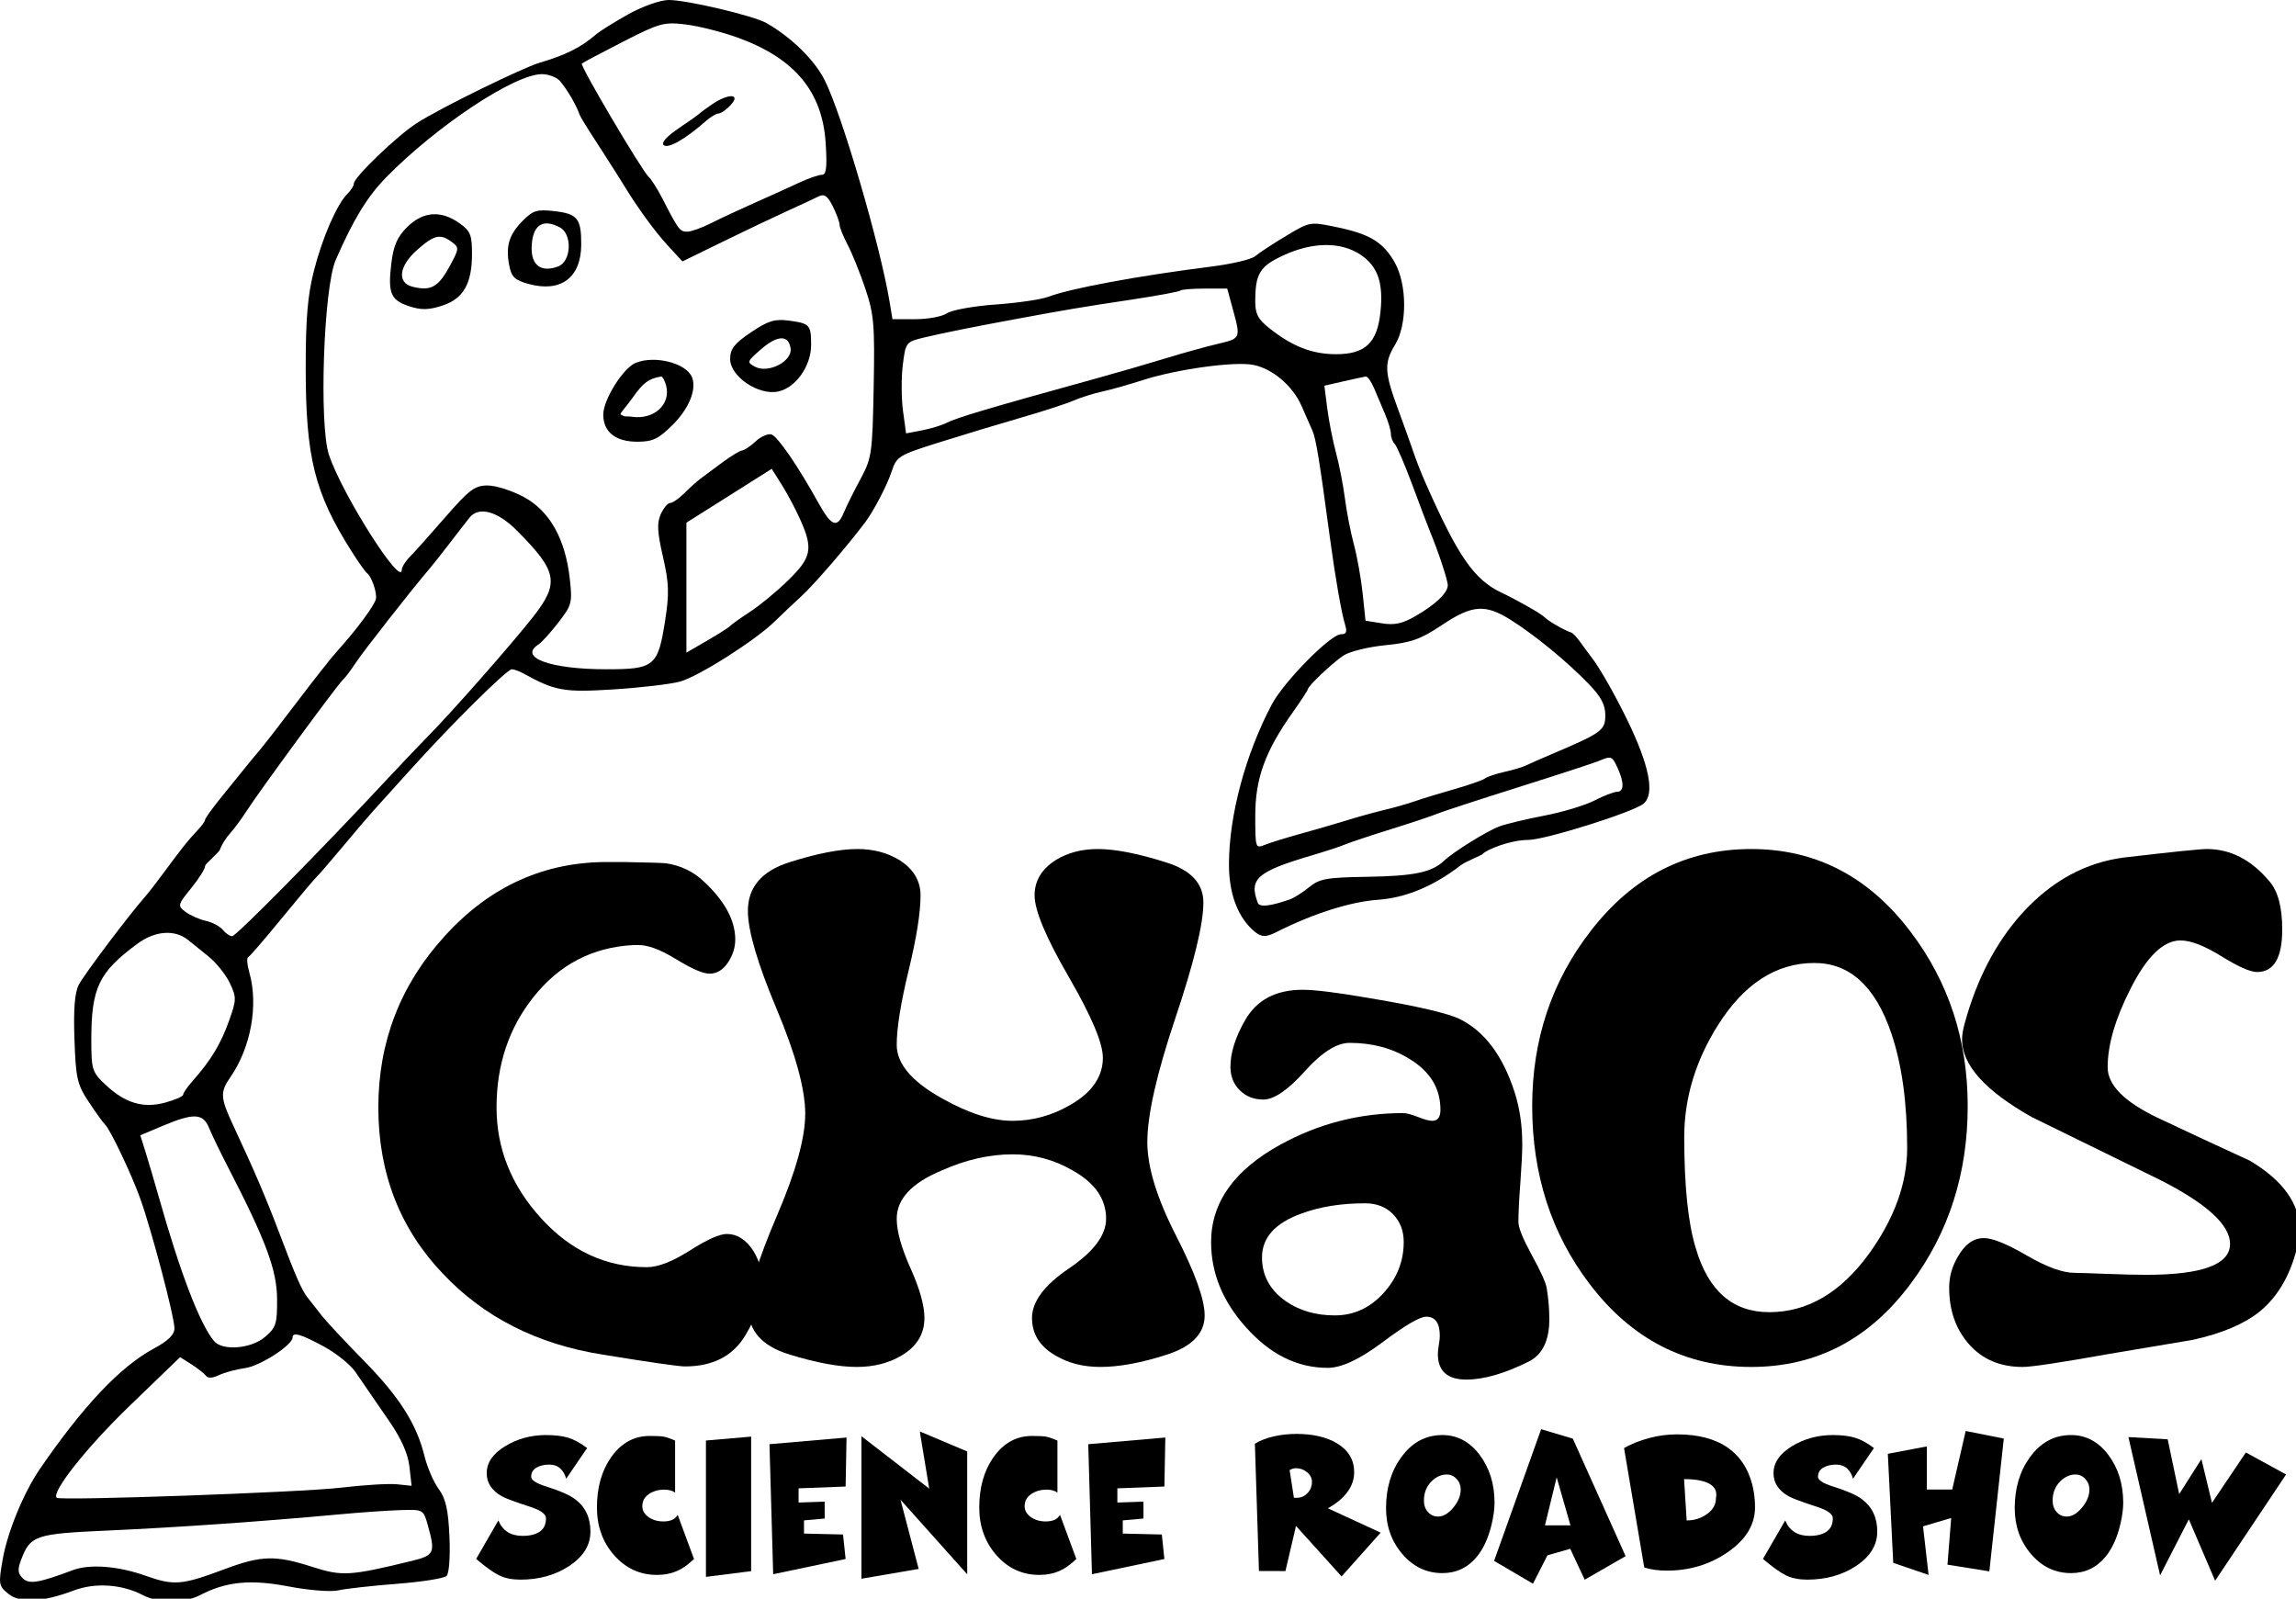 <?xml version="1.0" encoding="UTF-8" standalone="no"?>
<!-- Created with Inkscape (http://www.inkscape.org/) -->

<svg
   width="67.435mm"
   height="46.953mm"
   viewBox="0 0 67.435 46.953"
   version="1.1"
   id="svg8"
   inkscape:version="1.1 (c68e22c387, 2021-05-23)"
   sodipodi:docname="CHaOS Logo.svg"
   xmlns:inkscape="http://www.inkscape.org/namespaces/inkscape"
   xmlns:sodipodi="http://sodipodi.sourceforge.net/DTD/sodipodi-0.dtd"
   xmlns="http://www.w3.org/2000/svg"
   xmlns:svg="http://www.w3.org/2000/svg"
   xmlns:rdf="http://www.w3.org/1999/02/22-rdf-syntax-ns#"
   xmlns:cc="http://creativecommons.org/ns#"
   xmlns:dc="http://purl.org/dc/elements/1.1/"
   xmlns:serif="http://www.serif.com/">
  <defs
     id="defs2">
        
    </defs>
  <sodipodi:namedview
     id="base"
     pagecolor="#ffffff"
     bordercolor="#666666"
     borderopacity="1.0"
     inkscape:pageopacity="0.0"
     inkscape:pageshadow="2"
     inkscape:zoom="3.959798"
     inkscape:cx="18.814091"
     inkscape:cy="28.031733"
     inkscape:document-units="mm"
     inkscape:current-layer="layer1"
     showgrid="false"
     showborder="false"
     inkscape:pagecheckerboard="0" />
  <g
     inkscape:label="Layer 1"
     inkscape:groupmode="layer"
     id="layer1"
     transform="translate(-191.556,-109.571)">
    <g
   id="CHaOS-Logo"
   serif:id="CHaOS Logo"
   transform="matrix(0.265,0,0,0.265,191.564,109.571)">
            <path
   d="m 69.62,1.572 c -1.552,0.864 -3.155,1.867 -3.613,2.261 -1.675,1.439 -3.348,2.273 -6.305,3.144 -1.699,0.5 -10.815,4.907 -13.579,6.695 -2.183,1.412 -6.935,5.982 -6.935,6.668 0,0.25 -0.292,0.722 -0.68,1.104 -1.183,1.162 -2.802,4.862 -3.741,8.548 -0.699,2.74 -0.915,5.286 -0.915,10.766 0,9.942 0.978,13.862 5.068,20.321 0.768,1.213 1.534,2.293 1.722,2.432 0.504,0.37 1.116,2.126 0.994,2.853 -0.112,0.676 -2.199,3.492 -4.312,5.82 -0.636,0.7 -2.61,3.2 -4.442,5.625 -1.832,2.425 -3.697,4.828 -4.195,5.408 -0.501,0.583 -1.219,1.451 -1.624,1.964 -0.396,0.501 -1.558,1.94 -2.547,3.152 -0.988,1.213 -1.818,2.363 -1.818,2.522 0,0.161 -0.371,0.679 -0.834,1.164 -1.001,1.048 -1.752,1.988 -3.751,4.704 -0.785,1.067 -1.717,2.267 -2.071,2.667 -1.798,2.038 -6.766,8.636 -7.34,9.749 -0.453,0.879 -0.599,2.716 -0.48,6.061 0.154,4.364 0.302,5 1.624,6.984 0.809,1.212 1.584,2.289 1.746,2.424 0.54,0.447 2.961,5.529 3.928,8.245 1.279,3.589 3.784,13.094 3.784,14.355 0,0.721 -0.68,1.385 -2.328,2.276 -3.68,1.989 -7.809,6.356 -12.568,13.292 -1.812,2.643 -3.602,6.984 -4.138,10.04 -0.484,2.764 -0.451,2.956 0.653,3.84 1.307,1.046 3.783,0.913 7.226,-0.387 2.376,-0.897 5.346,-0.697 7.663,0.519 1.719,0.901 4.607,0.896 6.352,-0.013 2.884,-1.5 5.578,-1.761 9.797,-0.951 2.231,0.428 4.685,0.622 5.504,0.433 0.815,-0.185 3.735,-0.513 6.499,-0.726 2.765,-0.214 5.237,-0.607 5.504,-0.874 0.28,-0.278 0.413,-2.134 0.316,-4.364 -0.129,-2.959 -0.412,-4.209 -1.188,-5.262 -0.563,-0.764 -1.269,-2.4 -1.58,-3.661 -0.885,-3.587 -2.808,-6.597 -6.819,-10.67 -2.005,-2.036 -4.117,-4.308 -4.647,-4.996 -0.522,-0.678 -1.19,-1.529 -1.446,-1.842 -0.662,-0.81 -1.312,-2.28 -3.148,-7.13 -1.527,-4.031 -2.749,-6.885 -5.148,-12.026 -1.426,-3.056 -1.46,-3.658 -0.297,-5.336 2.267,-3.272 3.121,-8.002 2.093,-11.59 -0.251,-0.873 -0.308,-1.616 -0.13,-1.697 0.174,-0.081 1.822,-1.988 3.686,-4.268 1.864,-2.279 3.598,-4.339 3.88,-4.607 0.28,-0.268 1.6,-1.795 2.934,-3.395 1.334,-1.601 2.862,-3.39 3.394,-3.977 0.54,-0.592 2.368,-2.619 4.115,-4.559 4.453,-4.947 10.672,-11.106 11.211,-11.106 0.231,0 0.825,0.214 1.261,0.454 3.551,1.957 4.511,2.127 9.99,1.782 3.008,-0.191 6.299,-0.576 7.372,-0.863 2.038,-0.544 8.391,-4.575 10.524,-6.677 0.684,-0.675 2.037,-1.953 2.959,-2.796 1.38,-1.263 5.02,-5.479 7.032,-8.147 0.969,-1.284 2.452,-4.122 2.964,-5.674 0.552,-1.674 0.769,-1.807 5.28,-3.225 2.57,-0.809 6.684,-2.051 9.068,-2.741 2.425,-0.7 5.013,-1.54 5.82,-1.891 0.789,-0.342 2.231,-0.797 3.152,-0.993 0.937,-0.201 2.959,-0.772 4.511,-1.272 3.734,-1.206 10.147,-2.094 12.221,-1.694 2.146,0.414 4.389,2.311 5.371,4.542 0.426,0.97 0.985,2.24 1.216,2.764 0.391,0.884 0.792,3.347 1.936,11.882 0.572,4.268 1.271,8.274 1.676,9.603 0.251,0.824 0.148,1.067 -0.452,1.067 -1.15,0 -6.318,5.238 -7.656,7.76 -2.932,5.528 -4.759,12.34 -4.759,17.75 0,3.055 0.867,5.549 2.474,7.113 0.978,0.951 1.505,1.033 2.717,0.419 4.073,-2.062 8.236,-3.392 11.3,-3.611 3.103,-0.222 6.157,-1.489 9.165,-3.803 0.63,-0.484 2.319,-1.101 2.473,-1.282 0.396,-0.467 3.054,-1.552 5.044,-1.552 1.842,0 11.549,-3.044 12.754,-4 1.31,-1.038 0.684,-4.245 -1.826,-9.385 -1.351,-2.764 -3.08,-5.796 -3.872,-6.789 -0.774,-0.97 -1.818,-2.651 -2.303,-2.812 -0.825,-0.276 -2.522,-1.26 -3.008,-1.747 -0.371,-0.371 -2.958,-1.837 -4.705,-2.667 -3.075,-1.461 -4.841,-4.025 -8.514,-12.367 -0.407,-0.921 -0.971,-2.363 -1.233,-3.152 -0.271,-0.811 -1.041,-2.958 -1.738,-4.85 -1.504,-4.074 -1.549,-5.092 -0.308,-7.129 1.341,-2.202 1.323,-6.644 -0.032,-9.069 -1.276,-2.279 -2.773,-3.188 -6.507,-3.959 -2.91,-0.6 -2.91,-0.6 -5.578,1 -1.455,0.873 -2.997,1.887 -3.394,2.232 -0.403,0.348 -2.57,0.863 -4.85,1.15 -8.149,1.03 -15.649,2.42 -18.089,3.354 -0.769,0.294 -3.42,0.682 -5.846,0.853 -2.423,0.173 -4.865,0.613 -5.382,0.971 -0.522,0.361 -2.085,0.654 -3.492,0.654 H 98.884 L 98.58,33.531 C 97.532,27.178 93.264,12.598 91.353,8.846 90.214,6.611 87.681,4.135 84.917,2.555 83.492,1.74 75.998,-0.024 74.057,0 73.14,0.012 71.171,0.709 69.62,1.572 Z m 12.1,2.592 c 6.304,2.276 9.387,5.959 9.759,11.667 0.178,2.716 0.079,3.54 -0.423,3.54 -0.356,0 -1.552,0.421 -2.619,0.921 -1.08,0.507 -3.273,1.5 -4.873,2.207 -1.602,0.707 -3.751,1.711 -4.779,2.231 -1.017,0.516 -2.218,0.946 -2.642,0.946 -0.827,0 -0.974,-0.194 -2.764,-3.686 C 72.856,20.972 72.162,19.874 71.874,19.612 71.1,18.904 64.229,7.272 64.455,7.05 64.563,6.944 66.588,5.868 69.013,4.628 73.087,2.546 73.551,2.419 75.972,2.712 77.41,2.887 79.974,3.535 81.72,4.164 Z M 62.043,8.992 c 0.841,1.013 1.78,2.619 2.153,3.686 0.17,0.484 1.883,3.08 2.756,4.438 0.874,1.357 1.799,2.816 2.076,3.273 1.557,2.571 3.483,5.223 4.926,6.79 l 1.654,1.794 4.463,-2.183 c 2.473,-1.21 5.65,-2.722 7.129,-3.394 1.455,-0.662 3.042,-1.4 3.491,-1.625 0.639,-0.319 0.995,-0.073 1.577,1.091 0.412,0.824 0.751,1.745 0.751,2.037 0,0.289 0.411,1.309 0.897,2.231 0.493,0.933 1.378,3.128 1.964,4.874 0.956,2.848 1.052,3.977 0.921,10.912 -0.137,7.324 -0.216,7.865 -1.454,10.16 -0.733,1.358 -1.559,3.023 -1.879,3.784 -0.72,1.72 -1.364,1.454 -2.814,-1.164 -2.201,-3.977 -4.44,-7.251 -5.153,-7.537 -0.362,-0.145 -1.187,0.204 -1.77,0.747 -0.582,0.544 -1.283,1.018 -1.503,1.018 -0.223,0 -1.236,0.613 -2.207,1.334 -0.97,0.721 -2.095,1.556 -2.45,1.818 -0.349,0.259 -1.163,0.995 -1.746,1.577 -0.582,0.582 -1.317,1.091 -1.577,1.091 -0.265,0 -0.736,0.557 -1.042,1.236 -0.442,0.98 -0.39,1.964 0.242,4.729 0.671,2.925 0.71,4.074 0.238,7.081 -0.793,5.061 -1.183,5.383 -6.517,5.383 -6.208,0 -9.782,-1.307 -7.517,-2.75 0.346,-0.22 1.344,-1.323 2.207,-2.439 1.494,-1.932 1.559,-2.183 1.261,-4.85 -0.496,-4.414 -2.222,-7.492 -5.069,-9.039 -1.31,-0.712 -3.116,-1.291 -4.025,-1.291 -1.433,0 -2.049,0.46 -4.704,3.516 -1.686,1.94 -3.447,3.908 -3.928,4.389 C 44.909,62.193 44.512,62.84 44.5,63.164 44.432,65.105 37.862,54.725 36.428,50.409 35.315,47.062 35.837,31.9 37.171,28.828 39.108,24.365 40.68,21.787 42.764,19.661 48.371,13.939 57.009,8.216 60.04,8.216 c 0.728,0.001 1.659,0.361 2.003,0.776 z m 88.737,19.249 c 1.902,1.283 2.53,3.11 2.188,6.359 -0.358,3.394 -1.686,4.655 -4.904,4.655 -2.667,0 -4.856,-0.852 -7.42,-2.889 -1.242,-0.986 -1.551,-1.573 -1.551,-2.93 0,-3.104 0.489,-3.915 3.103,-5.128 3.25,-1.511 6.408,-1.535 8.584,-0.067 z m -14.16,6.067 c 0.872,3.201 0.872,3.201 -1.7,3.806 -1.323,0.312 -3.88,1.021 -5.77,1.602 -1.886,0.58 -5.334,1.579 -7.759,2.248 -11.835,3.268 -15.438,4.338 -16.538,4.912 -0.505,0.262 -1.721,0.632 -2.691,0.818 l -1.77,0.34 -0.34,-2.498 c -0.185,-1.366 -0.196,-3.661 -0.024,-5.068 0.309,-2.521 0.353,-2.58 2.352,-3.06 2.084,-0.5 5.237,-1.135 10.281,-2.068 5.431,-1.006 7.261,-1.313 12.61,-2.118 2.957,-0.446 5.42,-0.901 5.528,-1.022 0.106,-0.118 1.334,-0.217 2.692,-0.217 h 2.496 z m 15.639,8.706 c 0.3,0.719 0.86,2.037 1.213,2.862 0.353,0.824 0.655,1.84 0.655,2.206 0,0.388 0.185,0.877 0.436,1.14 0.242,0.254 1.118,2.304 1.964,4.583 0.845,2.28 1.708,4.556 1.931,5.092 0.925,2.231 1.973,5.396 1.973,5.966 0,0.844 -1.357,2.139 -3.588,3.421 -1.455,0.837 -2.312,1.021 -3.712,0.797 l -1.818,-0.29 -0.314,-3.007 c -0.174,-1.649 -0.612,-4.102 -0.971,-5.432 -0.357,-1.322 -0.809,-3.637 -0.993,-5.092 -0.186,-1.455 -0.638,-3.77 -0.996,-5.092 -0.354,-1.318 -0.798,-3.564 -0.968,-4.922 l -0.316,-2.498 2.109,-0.484 c 1.164,-0.268 2.274,-0.508 2.474,-0.534 0.198,-0.028 0.617,0.556 0.921,1.284 z M 88.665,57.587 c 1.451,3.249 1.256,4.202 -1.367,6.754 -1.261,1.227 -3.147,2.782 -4.22,3.479 -1.067,0.693 -2.049,1.392 -2.182,1.552 -0.132,0.159 -1.285,0.894 -2.547,1.624 L 76.046,72.33 V 57.927 l 4.728,-2.983 4.728,-2.984 1.116,1.771 c 0.622,0.989 1.526,2.692 2.047,3.856 z M 57.257,58.8 c 4.534,4.558 4.758,5.81 1.731,9.65 -2.37,3.007 -8.969,10.502 -11.529,13.094 -0.935,0.948 -2.943,3.056 -4.389,4.608 -7.407,7.953 -16.926,17.604 -17.365,17.604 -0.267,0 -0.734,-0.315 -1.042,-0.703 -0.311,-0.39 -1.14,-0.832 -1.867,-0.993 -0.728,-0.162 -1.73,-0.604 -2.256,-0.995 -0.909,-0.677 -0.886,-0.776 0.607,-2.618 0.865,-1.067 1.552,-2.152 1.552,-2.45 0,-0.294 1.532,-1.454 1.673,-1.891 0.15,-0.465 0.636,-1.237 1.115,-1.77 0.481,-0.536 1.25,-1.576 1.777,-2.401 1.33,-2.085 10.042,-13.965 10.663,-14.54 0.294,-0.273 0.941,-1.124 1.444,-1.901 0.784,-1.211 6.299,-8.245 8.213,-10.475 0.347,-0.405 1.368,-1.698 2.297,-2.911 0.93,-1.212 1.885,-2.44 2.15,-2.764 1.028,-1.256 3.104,-0.678 5.226,1.456 z m 110.158,9.907 c 2.667,1.677 6.314,4.673 8.659,7.116 1.35,1.406 1.817,2.289 1.817,3.444 0,1.679 -0.389,1.958 -6.063,4.365 -1.067,0.453 -2.278,0.987 -2.692,1.187 -0.414,0.201 -1.503,0.527 -2.425,0.728 -0.921,0.2 -1.89,0.526 -2.157,0.727 -0.267,0.2 -1.794,0.734 -3.395,1.188 -1.6,0.453 -3.564,1.053 -4.364,1.334 -0.8,0.28 -2.328,0.716 -3.396,0.969 -1.078,0.256 -2.909,0.763 -4.121,1.14 -1.2,0.374 -3.492,1.039 -5.092,1.479 -1.6,0.441 -3.402,0.997 -4.002,1.237 -1.077,0.431 -1.09,0.388 -1.09,-3.249 0,-4.103 1.101,-7.129 4.167,-11.446 0.895,-1.261 1.651,-2.417 1.651,-2.522 0,-0.354 2.766,-2.972 3.979,-3.765 0.67,-0.439 2.739,-0.945 4.631,-1.133 2.861,-0.283 3.885,-0.65 6.28,-2.247 3.345,-2.231 4.778,-2.335 7.613,-0.552 z m 11.846,16.427 c 0.733,1.6 0.71,2.618 -0.061,2.618 -0.341,0 -1.505,0.448 -2.521,0.97 -1.053,0.54 -3.517,1.282 -5.553,1.674 -2.038,0.391 -4.244,0.92 -4.972,1.192 -1.407,0.525 -5.084,2.811 -6.159,3.826 -1.341,1.267 -3.297,1.675 -8.438,1.759 -4.608,0.075 -5.339,0.207 -6.523,1.176 -0.728,0.595 -1.718,1.213 -2.183,1.358 -0.484,0.152 -3.174,1.14 -3.471,0.363 -1.023,-2.666 -0.093,-3.48 6.017,-5.278 1.454,-0.428 3.108,-0.972 3.638,-1.196 0.536,-0.228 2.812,-0.987 5.092,-1.698 2.28,-0.71 4.556,-1.469 5.092,-1.697 0.534,-0.227 4.557,-1.544 8.972,-2.934 4.412,-1.391 8.437,-2.705 8.972,-2.929 1.406,-0.59 1.476,-0.563 2.098,0.796 z M 20.856,104.207 c 0.349,0.288 1.333,1.083 2.206,1.781 0.856,0.684 1.942,2.037 2.377,2.959 0.753,1.597 0.749,1.842 -0.078,4.17 -0.912,2.57 -2.011,4.39 -4.011,6.645 -0.602,0.678 -1.076,1.361 -1.076,1.551 0,0.191 -0.873,0.579 -1.988,0.884 -2.425,0.666 -4.441,0.069 -6.596,-1.953 -1.511,-1.418 -1.6,-1.695 -1.6,-4.993 0,-5.771 0.825,-7.495 5.092,-10.647 1.987,-1.468 4.19,-1.622 5.674,-0.397 z m 2.28,20.792 c 0.295,0.725 1.258,2.716 2.159,4.461 4.155,8.051 5.362,11.303 5.384,14.501 0.018,2.764 -0.109,3.166 -1.338,4.211 -1.551,1.322 -4.73,1.572 -5.659,0.444 -1.578,-1.912 -3.742,-7.565 -6.127,-16.003 -0.452,-1.6 -1.095,-3.783 -1.429,-4.85 l -0.606,-1.941 2.473,-1.042 c 3.444,-1.45 4.484,-1.406 5.143,0.219 z m 12.705,24.22 c 1.359,0.734 2.933,1.993 3.492,2.792 0.578,0.825 2.68,3.905 3.783,5.505 1.336,1.94 2.068,3.584 2.231,5.02 l 0.242,2.132 -1.625,-0.168 c -0.889,-0.094 -3.71,0.078 -6.232,0.378 -4.316,0.514 -31.075,1.464 -31.474,1.118 -0.658,-0.57 3.346,-5.623 8.05,-10.16 l 5.626,-5.425 1.261,0.8 c 0.679,0.431 1.417,1.013 1.601,1.261 0.22,0.3 0.727,0.275 1.454,-0.074 0.603,-0.287 1.94,-0.647 2.91,-0.78 1.649,-0.228 5.238,-2.55 5.238,-3.39 0,-0.639 0.921,-0.373 3.443,0.991 z m 11.558,19.865 c 0.838,3.006 0.707,3.296 -1.762,3.9 -6.886,1.68 -7.749,1.732 -11.057,0.667 -4.074,-1.311 -5.626,-1.272 -9.7,0.249 -4.801,1.792 -5.612,1.857 -8.827,0.718 -3.006,-1.064 -6.145,-1.303 -8.001,-0.606 -3.832,1.437 -4.867,1.601 -5.577,0.89 -0.528,-0.528 -0.569,-0.969 -0.183,-1.987 1.048,-2.763 1.54,-2.93 9.688,-3.292 7.512,-0.335 17.216,-1.013 25.509,-1.783 2.425,-0.225 5.486,-0.438 6.887,-0.479 2.523,-0.073 2.523,-0.073 3.023,1.723 z"
   style="fill-rule:nonzero"
   id="path822"
   sodipodi:nodetypes="ccccsccsccccscccsccccccccsccccccccccccscsccccccccccccscccccccccccccccccscsccccssccccccccccccccccccsccccccccscccscccccccccccccccssccccccccscccscccscsccsccccccccccscscccccccccccccccsccccscccscccccccccccccccccccccccccccsccccscccccccccccsccccccccccscscccccsccccccccccccccccccccsccscccccccccccccccsccccccccccsccccccccccccc" />

            <path
   d="m 78.956,11.515 c -0.68,0.461 -1.319,0.931 -1.455,1.067 -0.136,0.135 -1.164,0.864 -2.328,1.649 -1.309,0.883 -1.923,1.569 -1.649,1.843 0.455,0.456 2.376,-0.632 4.655,-2.638 0.534,-0.47 1.167,-0.853 1.407,-0.853 0.485,0 1.794,-1.203 1.794,-1.65 0,-0.534 -1.212,-0.243 -2.424,0.582 z"
   style="fill-rule:nonzero"
   id="path824" />

            <path
   d="m 57.956,24.415 c -1.546,1.547 -1.951,2.813 -1.566,4.898 0.257,1.395 0.596,1.728 2.197,2.164 3.548,0.966 5.783,-0.709 5.801,-4.346 0.016,-2.911 -0.412,-3.443 -2.988,-3.732 -1.892,-0.213 -2.351,-0.077 -3.444,1.016 z m 4.074,0.793 c 1.397,0.752 1.261,3.776 -0.195,4.32 -1.885,0.706 -3.011,-0.118 -2.942,-2.155 0.083,-2.425 1.209,-3.202 3.137,-2.165 z"
   style="fill-rule:nonzero"
   id="path826" />

            <path
   d="m 45.104,25.16 c -1.105,1.091 -1.53,2.068 -1.765,4.056 -0.391,3.297 -0.069,4.057 2.008,4.733 1.315,0.428 2.133,0.411 3.637,-0.076 2.335,-0.757 3.298,-2.426 3.298,-5.725 0,-2.133 -0.169,-2.544 -1.406,-3.422 -2.038,-1.445 -4.021,-1.297 -5.772,0.434 z m 4.947,1.664 c 0.833,0.616 0.819,0.744 -0.299,2.78 -1.224,2.231 -2.066,2.68 -4.066,2.172 -1.746,-0.444 -1.503,-2.306 0.534,-4.096 1.891,-1.663 2.544,-1.808 3.831,-0.856 z"
   style="fill-rule:nonzero"
   id="path828" />

            <path
   d="m 83.2,36.83 c -1.844,1.242 -2.304,1.834 -2.304,2.958 0,1.945 3.152,4.072 5.335,3.6 1.939,-0.42 3.637,-2.824 3.637,-5.152 0,-2.236 -0.146,-2.395 -2.473,-2.705 -1.554,-0.207 -2.305,0.025 -4.195,1.299 z m 4.395,1.794 c 0.198,1.424 -2.48,2.801 -3.935,2.023 -0.94,-0.503 -0.921,-0.562 0.63,-1.916 1.843,-1.607 3.089,-1.647 3.305,-0.107 z"
   style="fill-rule:nonzero"
   id="path830" />

            <path
   d="m 70.42,40.216 c -1.386,0.566 -3.589,4.083 -3.589,5.732 0,1.928 1.358,3.007 3.783,3.007 1.698,0 2.353,-0.315 3.929,-1.891 1.794,-1.794 2.653,-3.907 2.133,-5.238 -0.619,-1.579 -4.122,-2.481 -6.256,-1.61 z m 3.38,2.532 c 0.543,2.094 -1.372,3.761 -3.72,3.448 -0.975,-0.13 -0.671,0.091 -1.309,-0.248 -0.172,-0.091 0.584,-0.828 1.331,-1.891 1.159,-1.649 1.756,-2.092 3.13,-2.326 0.16,-0.028 0.417,0.434 0.568,1.017 z"
   style="fill-rule:nonzero"
   id="path832"
   sodipodi:nodetypes="cssscccssscc" />

            <path
   d="m 84.459,142.056 c 0,1.91 -0.644,3.916 -1.928,6.016 -1.382,2.244 -3.594,3.366 -6.641,3.366 -0.714,0 -3.736,-0.433 -9.067,-1.3 -7.284,-1.141 -13.211,-4.139 -17.78,-8.992 -4.761,-4.997 -7.141,-11.134 -7.141,-18.416 0,-7.278 2.451,-13.606 7.354,-18.984 5.046,-5.566 11.163,-8.302 18.351,-8.208 h 1.572 c 2.759,0.049 4.306,0.097 4.641,0.144 1.57,0.238 2.926,0.882 4.07,1.93 2.38,2.193 3.57,4.364 3.57,6.508 0,0.906 -0.275,1.765 -0.823,2.575 -0.549,0.811 -1.228,1.216 -2.037,1.216 -0.716,0 -1.955,-0.539 -3.719,-1.62 -1.764,-1.081 -3.193,-1.599 -4.289,-1.551 h -0.429 c -4.53,0.237 -8.223,2.165 -11.083,5.783 -2.719,3.428 -4.077,7.497 -4.077,12.209 0,4.571 1.644,8.664 4.932,12.282 3.289,3.618 7.197,5.426 11.725,5.426 1.24,0 2.824,-0.612 4.755,-1.84 1.929,-1.227 3.3,-1.841 4.111,-1.841 1.144,0 2.122,0.621 2.931,1.862 0.667,1.096 1.002,2.242 1.002,3.435 z"
   style="fill-rule:nonzero"
   id="path834" />

            <path
   d="m 133.485,145.784 c 0,2 -1.405,3.452 -4.213,4.355 -2.809,0.905 -5.26,1.356 -7.354,1.356 -1.905,0 -3.57,-0.428 -4.999,-1.286 -1.714,-0.998 -2.57,-2.378 -2.57,-4.141 0,-1.809 1.369,-3.642 4.107,-5.498 2.737,-1.856 4.106,-3.689 4.106,-5.498 0,-2.189 -1.238,-3.976 -3.713,-5.356 -2.047,-1.189 -4.261,-1.784 -6.641,-1.784 -2.572,0 -5.189,0.595 -7.854,1.784 -3.333,1.381 -4.998,3.167 -4.998,5.356 0,1.381 0.511,3.214 1.534,5.498 1.023,2.284 1.536,4.117 1.536,5.498 0,1.763 -0.833,3.143 -2.498,4.141 -1.428,0.858 -3.096,1.286 -4.999,1.286 -2,0 -4.5,-0.464 -7.498,-1.392 -3,-0.928 -4.499,-2.605 -4.499,-5.033 0,-1.998 1.048,-5.438 3.141,-10.316 2.094,-4.878 3.143,-8.651 3.143,-11.317 0,-2.713 -1.06,-6.59 -3.179,-11.636 -2.119,-5.045 -3.177,-8.662 -3.177,-10.853 0,-2.616 1.535,-4.414 4.605,-5.388 3.071,-0.975 5.582,-1.464 7.535,-1.464 1.759,0 3.306,0.404 4.64,1.214 1.571,1 2.356,2.308 2.356,3.925 0,1.905 -0.44,4.677 -1.32,8.317 -0.881,3.64 -1.32,6.387 -1.32,8.244 0,2.093 1.666,4.068 4.999,5.924 2.95,1.666 5.568,2.499 7.852,2.499 2.238,0 4.381,-0.594 6.427,-1.784 2.38,-1.38 3.57,-3.117 3.57,-5.211 0,-1.617 -1.262,-4.604 -3.784,-8.958 -2.523,-4.354 -3.784,-7.366 -3.784,-9.031 0,-1.617 0.784,-2.925 2.356,-3.925 1.333,-0.81 2.88,-1.214 4.641,-1.214 1.951,0 4.498,0.5 7.641,1.5 2.713,0.856 4.07,2.331 4.07,4.424 0,2.382 -1.036,6.653 -3.106,12.816 -2.072,6.164 -3.107,10.746 -3.107,13.744 0,2.761 1.058,6.212 3.177,10.352 2.12,4.14 3.177,7.092 3.177,8.852 z"
   style="fill-rule:nonzero"
   id="path836" />

            <path
   d="m 171.685,146.194 c 0,2.378 -0.762,3.947 -2.286,4.706 -2.665,1.33 -4.975,1.996 -6.924,1.996 -2.095,0 -3.143,-0.949 -3.143,-2.844 0,-0.238 0.036,-0.569 0.108,-0.996 0.072,-0.426 0.108,-0.759 0.108,-0.996 0,-1.422 -0.5,-2.133 -1.5,-2.133 -0.714,0 -2.333,0.945 -4.854,2.834 -2.523,1.891 -4.547,2.835 -6.071,2.835 -3.38,0 -6.401,-1.5 -9.067,-4.504 -2.572,-2.859 -3.856,-6.003 -3.856,-9.434 0,-4.384 2.555,-7.982 7.666,-10.794 4.25,-2.334 8.785,-3.501 13.611,-3.501 0.382,0 0.931,0.144 1.647,0.428 0.716,0.285 1.243,0.428 1.577,0.428 0.613,0 0.918,-0.405 0.918,-1.215 0,-2.38 -1.142,-4.259 -3.426,-5.64 -1.905,-1.189 -4.118,-1.784 -6.641,-1.784 -1.428,0 -3.083,1.048 -4.962,3.142 -1.882,2.094 -3.416,3.141 -4.605,3.141 -1.049,0 -1.917,-0.344 -2.608,-1.031 -0.691,-0.688 -1.034,-1.553 -1.034,-2.597 0,-1.566 0.547,-3.297 1.642,-5.195 1.284,-2.228 3.403,-3.344 6.354,-3.344 1.38,0 3.855,0.309 7.427,0.926 5.378,0.903 8.734,1.687 10.067,2.353 2.713,1.378 4.713,4.064 5.998,8.054 0.571,1.759 0.856,3.684 0.856,5.775 0,0.951 -0.072,2.388 -0.214,4.313 -0.144,1.925 -0.214,3.363 -0.214,4.313 0,0.618 0.475,1.806 1.428,3.564 1.047,1.902 1.616,3.161 1.712,3.778 0.191,1.189 0.286,2.33 0.286,3.422 z m -16.137,-8.55 c 0,-1.237 -0.393,-2.26 -1.178,-3.07 -0.786,-0.81 -1.822,-1.214 -3.107,-1.214 -2.665,0 -5.021,0.381 -7.068,1.142 -2.903,1.047 -4.355,2.666 -4.355,4.854 0,2 0.88,3.619 2.643,4.856 1.521,1.048 3.331,1.571 5.426,1.571 2.094,0 3.889,-0.82 5.389,-2.463 1.5,-1.642 2.25,-3.534 2.25,-5.676 z"
   style="fill-rule:nonzero"
   id="path838" />

            <path
   d="m 218.056,122.582 c 0,7.472 -2.095,14.017 -6.283,19.633 -4.57,6.187 -10.474,9.281 -17.71,9.281 -7.283,0 -13.256,-3.068 -17.921,-9.209 -4.238,-5.569 -6.355,-12.136 -6.355,-19.705 0,-7.377 2.166,-13.85 6.499,-19.418 4.664,-6.044 10.59,-9.068 17.778,-9.068 7.141,0 13.019,3.048 17.638,9.14 4.236,5.568 6.354,12.016 6.354,19.346 z m -6.71,4.637 c 0,-5.046 -0.595,-9.307 -1.784,-12.782 -1.763,-5.141 -4.595,-7.713 -8.499,-7.713 -4.237,0 -7.808,2.31 -10.711,6.927 -2.475,3.951 -3.713,8.069 -3.713,12.353 0,5.475 0.428,9.592 1.286,12.352 1.38,4.713 4.092,7.069 8.139,7.069 4.238,0 7.927,-2.165 11.069,-6.498 2.808,-3.902 4.213,-7.805 4.213,-11.708 z"
   style="fill-rule:nonzero"
   id="path840" />

            <path
   d="m 254.845,136.358 c 0,0.477 -0.049,0.905 -0.142,1.286 -0.716,3.38 -2.144,5.95 -4.284,7.711 -1.715,1.381 -4.189,2.428 -7.427,3.142 -3.093,0.523 -6.213,1.047 -9.353,1.571 -5.332,0.952 -8.498,1.428 -9.496,1.428 -2.477,0 -4.453,-0.833 -5.928,-2.499 -1.476,-1.665 -2.213,-3.761 -2.213,-6.284 0,-1.237 0.333,-2.403 1,-3.498 0.761,-1.333 1.713,-2 2.856,-2 0.951,0 2.534,0.644 4.747,1.928 2.213,1.285 3.986,1.928 5.32,1.928 0.475,0 1.63,0.036 3.462,0.108 1.833,0.072 3.32,0.106 4.463,0.106 6.187,0 9.283,-1.142 9.283,-3.426 0,-2.094 -2.57,-4.449 -7.711,-7.067 -4.761,-2.332 -9.522,-4.664 -14.282,-6.997 -5.141,-2.903 -7.711,-5.758 -7.711,-8.567 0,-0.522 0.095,-1.117 0.286,-1.784 1.331,-4.902 3.45,-8.971 6.354,-12.208 3.284,-3.616 7.092,-5.686 11.425,-6.212 5.283,-0.618 8.305,-0.928 9.067,-0.928 2.618,0 4.926,1.191 6.926,3.569 0.952,1.094 1.428,2.879 1.428,5.351 0,3.141 -0.928,4.71 -2.784,4.71 -0.762,0 -2.083,-0.583 -3.962,-1.749 -1.882,-1.165 -3.392,-1.75 -4.534,-1.75 -1.905,0 -3.761,1.809 -5.571,5.426 -1.665,3.284 -2.498,6.164 -2.498,8.639 0,1.953 1.833,3.81 5.498,5.571 3.427,1.618 6.853,3.214 10.282,4.784 3.666,2.191 5.499,4.761 5.499,7.711 z"
   style="fill-rule:nonzero"
   id="path842" />

            <path
   d="m 65.409,169.739 c 0,1.517 -0.794,2.794 -2.381,3.833 -1.52,0.997 -3.313,1.496 -5.38,1.496 -0.916,0 -1.701,-0.156 -2.35,-0.471 -0.651,-0.316 -1.502,-0.923 -2.556,-1.825 l 2.464,-4.265 c 0.465,1.141 1.362,1.712 2.69,1.712 0.807,0 1.439,-0.157 1.899,-0.473 0.458,-0.314 0.688,-0.808 0.688,-1.479 0,-0.466 -0.568,-0.883 -1.704,-1.253 -1.725,-0.562 -2.779,-0.951 -3.162,-1.171 -1.136,-0.63 -1.704,-1.486 -1.704,-2.567 0,-1.164 0.678,-2.161 2.033,-2.989 1.355,-0.828 2.867,-1.243 4.537,-1.243 0.985,0 1.806,0.099 2.464,0.299 0.656,0.198 1.355,0.58 2.094,1.142 l -2.32,3.403 c -0.123,-0.476 -0.342,-0.856 -0.657,-1.141 -0.314,-0.286 -0.725,-0.428 -1.232,-0.428 -0.548,0 -1.017,0.113 -1.406,0.338 -0.39,0.226 -0.585,0.564 -0.585,1.015 0,0.369 0.568,0.731 1.704,1.087 1.492,0.464 2.546,0.929 3.162,1.393 1.134,0.847 1.702,2.042 1.702,3.587 z"
   style="fill-rule:nonzero"
   id="path844" />

            <path
   d="m 76.888,172.779 c -0.63,0.616 -1.267,1.064 -1.91,1.344 -0.643,0.281 -1.375,0.421 -2.196,0.421 -1.876,0 -3.453,-0.723 -4.733,-2.167 -1.28,-1.444 -1.919,-3.213 -1.919,-5.308 0,-2.204 0.52,-4.051 1.56,-5.544 1.109,-1.587 2.539,-2.382 4.291,-2.382 0.712,0 1.218,0.024 1.519,0.073 0.3,0.048 0.732,0.195 1.293,0.442 v 5.76 c -0.315,-0.217 -0.712,-0.325 -1.19,-0.325 -0.657,0 -1.229,0.164 -1.715,0.491 -0.486,0.328 -0.729,0.78 -0.729,1.353 0,0.465 0.225,0.861 0.677,1.189 0.452,0.328 1.007,0.491 1.664,0.491 0.342,0 0.647,-0.05 0.914,-0.15 0.266,-0.101 0.489,-0.292 0.667,-0.575 z"
   style="fill-rule:nonzero"
   id="path846" />

            <path
   d="m 83.22,174.125 -5.009,0.637 v -15.113 l 5.009,-0.431 z"
   style="fill-rule:nonzero"
   id="path848" />

            <path
   d="m 93.794,159.318 -0.102,5.431 -5.213,0.2 v 1.575 l 2.893,-0.1 v 1.873 l -2.293,0.205 v 1.461 l 4.326,0.103 0.287,2.716 -8.028,1.686 -0.41,-14.41 z"
   style="fill-rule:nonzero"
   id="path850" />

            <path
   d="m 107.168,174.475 -7.392,-8.262 2.012,7.667 -6.344,1.088 v -15.797 l 7.515,5.811 -1.047,-6.338 5.256,2.22 z"
   style="fill-rule:nonzero"
   id="path852" />

            <path
   d="m 119.262,172.779 c -0.63,0.616 -1.267,1.064 -1.91,1.344 -0.643,0.281 -1.375,0.421 -2.196,0.421 -1.876,0 -3.452,-0.723 -4.732,-2.167 -1.281,-1.444 -1.92,-3.213 -1.92,-5.308 0,-2.204 0.52,-4.051 1.56,-5.544 1.109,-1.587 2.54,-2.382 4.292,-2.382 0.712,0 1.217,0.024 1.518,0.073 0.301,0.048 0.732,0.195 1.294,0.442 v 5.76 c -0.316,-0.217 -0.712,-0.325 -1.191,-0.325 -0.657,0 -1.229,0.164 -1.715,0.491 -0.486,0.328 -0.729,0.78 -0.729,1.353 0,0.465 0.226,0.861 0.678,1.189 0.452,0.328 1.006,0.491 1.663,0.491 0.342,0 0.647,-0.05 0.914,-0.15 0.267,-0.101 0.489,-0.292 0.668,-0.575 z"
   style="fill-rule:nonzero"
   id="path854" />

            <path
   d="m 129.126,159.318 -0.103,5.431 -5.213,0.2 v 1.575 l 2.893,-0.1 v 1.873 l -2.293,0.205 v 1.461 l 4.326,0.103 0.287,2.716 -8.028,1.686 -0.411,-14.41 z"
   style="fill-rule:nonzero"
   id="path856" />

            <path
   d="m 152.992,169.859 -4.332,4.853 -5.051,-5.594 -1.17,5 -2.936,-0.007 -0.451,-14.105 c 0.547,-0.342 1.228,-0.61 2.043,-0.801 0.815,-0.191 1.666,-0.287 2.556,-0.287 1.861,0 3.374,0.355 4.537,1.066 1.246,0.767 1.868,1.82 1.868,3.16 0,0.808 -0.252,1.549 -0.759,2.226 -0.506,0.677 -1.225,1.275 -2.155,1.794 z m -7.616,-5.626 c 0,-0.409 -0.179,-0.764 -0.536,-1.064 -0.357,-0.3 -0.763,-0.45 -1.217,-0.45 -0.248,0 -0.487,0.069 -0.72,0.207 l 0.474,3.068 h 0.35 c 0.441,0 0.824,-0.17 1.154,-0.512 0.33,-0.341 0.495,-0.758 0.495,-1.249 z"
   style="fill-rule:nonzero"
   id="path858" />

            <path
   d="m 165.613,166.55 c 0,0.698 -0.11,1.504 -0.329,2.42 -0.355,1.477 -0.896,2.659 -1.621,3.548 -0.998,1.217 -2.277,1.826 -3.836,1.826 -1.752,0 -3.229,-0.704 -4.433,-2.113 -1.204,-1.409 -1.806,-3.104 -1.806,-5.087 0,-2.214 0.561,-4.094 1.683,-5.64 1.19,-1.64 2.709,-2.46 4.556,-2.46 1.654,0 3.032,0.732 4.134,2.194 1.101,1.463 1.652,3.234 1.652,5.312 z m -3.75,-1.472 c 0,-0.451 -0.152,-0.842 -0.453,-1.17 -0.302,-0.328 -0.666,-0.493 -1.091,-0.493 -0.604,0 -1.159,0.247 -1.667,0.739 -0.577,0.562 -0.864,1.28 -0.864,2.156 0,0.506 0.147,0.927 0.443,1.262 0.295,0.336 0.668,0.504 1.121,0.504 0.576,0 1.139,-0.328 1.687,-0.986 0.548,-0.657 0.824,-1.328 0.824,-2.012 z"
   style="fill-rule:nonzero"
   id="path860" />

            <path
   d="m 180.141,172.466 -4.537,2.609 -1.601,-3.425 -2.525,0.72 -1.602,3.149 -4.312,-2.529 5.215,-14.596 3.512,1.048 z m -6.114,-3.416 -1.526,-5.321 -1.299,5.321 z"
   style="fill-rule:nonzero"
   id="path862" />

            <path
   d="m 194.483,167.052 c 0,1.928 -1.014,3.59 -3.039,4.984 -1.971,1.354 -4.209,2.032 -6.714,2.032 -0.466,0 -0.911,-0.028 -1.335,-0.083 -0.424,-0.055 -0.82,-0.144 -1.19,-0.267 l -2.238,-13.233 c 0.794,-0.451 1.708,-0.817 2.741,-1.097 1.033,-0.281 2.077,-0.42 3.131,-0.42 2.34,0 4.216,0.492 5.625,1.477 1.136,0.794 1.957,1.887 2.463,3.283 0.371,1.025 0.556,2.134 0.556,3.324 z m -4.332,-0.989 c 0.027,-0.136 0.041,-0.274 0.041,-0.411 0,-0.451 -0.192,-0.815 -0.575,-1.088 -0.589,-0.424 -1.588,-0.636 -2.998,-0.636 l 0.288,4.579 c 0.848,0 1.601,-0.236 2.258,-0.709 0.658,-0.472 0.986,-1.05 0.986,-1.735 z"
   style="fill-rule:nonzero"
   id="path864" />

            <path
   d="m 208.032,169.739 c 0,1.517 -0.793,2.794 -2.381,3.833 -1.52,0.997 -3.313,1.496 -5.38,1.496 -0.916,0 -1.7,-0.156 -2.35,-0.471 -0.65,-0.316 -1.502,-0.923 -2.556,-1.825 l 2.464,-4.265 c 0.465,1.141 1.362,1.712 2.689,1.712 0.808,0 1.441,-0.157 1.899,-0.473 0.458,-0.314 0.687,-0.808 0.687,-1.479 0,-0.466 -0.568,-0.883 -1.704,-1.253 -1.724,-0.562 -2.778,-0.951 -3.161,-1.171 -1.136,-0.63 -1.704,-1.486 -1.704,-2.567 0,-1.164 0.677,-2.161 2.032,-2.989 1.355,-0.828 2.868,-1.243 4.537,-1.243 0.985,0 1.808,0.099 2.464,0.299 0.657,0.198 1.355,0.58 2.094,1.142 l -2.319,3.403 c -0.124,-0.476 -0.343,-0.856 -0.657,-1.141 -0.315,-0.286 -0.726,-0.428 -1.232,-0.428 -0.548,0 -1.017,0.113 -1.407,0.338 -0.389,0.226 -0.584,0.564 -0.584,1.015 0,0.369 0.568,0.731 1.704,1.087 1.492,0.464 2.546,0.929 3.161,1.393 1.136,0.847 1.704,2.042 1.704,3.587 z"
   style="fill-rule:nonzero"
   id="path866" />

            <path
   d="m 222.055,159.437 -1.601,14.713 -4.64,-0.739 0.411,-5.175 -3.122,0.924 0.617,5.384 -3.917,-1.334 -0.6,-12.088 4.325,-0.821 v 4.783 h 2.809 l 1.496,-6.49 z"
   style="fill-rule:nonzero"
   id="path868" />

            <path
   d="m 235.292,166.55 c 0,0.698 -0.109,1.504 -0.328,2.42 -0.355,1.477 -0.896,2.659 -1.621,3.548 -0.998,1.217 -2.278,1.826 -3.837,1.826 -1.751,0 -3.228,-0.704 -4.432,-2.113 -1.204,-1.409 -1.807,-3.104 -1.807,-5.087 0,-2.214 0.561,-4.094 1.684,-5.64 1.189,-1.64 2.709,-2.46 4.555,-2.46 1.655,0 3.033,0.732 4.135,2.194 1.101,1.463 1.651,3.234 1.651,5.312 z m -3.749,-1.472 c 0,-0.451 -0.151,-0.842 -0.452,-1.17 -0.303,-0.328 -0.666,-0.493 -1.092,-0.493 -0.604,0 -1.159,0.247 -1.666,0.739 -0.577,0.562 -0.865,1.28 -0.865,2.156 0,0.506 0.148,0.927 0.444,1.262 0.294,0.336 0.668,0.504 1.12,0.504 0.577,0 1.139,-0.328 1.687,-0.986 0.549,-0.657 0.824,-1.328 0.824,-2.012 z"
   style="fill-rule:nonzero"
   id="path870" />

            <path
   d="m 253.341,163.413 -7.863,11.775 -2.915,-6.804 -3.184,6.21 -3.51,-15.325 4.352,0.247 1.273,6.076 2.464,-3.88 1.17,4.845 3.757,-5.584 z"
   style="fill-rule:nonzero"
   id="path872" />

        </g>

</g>
</svg>
